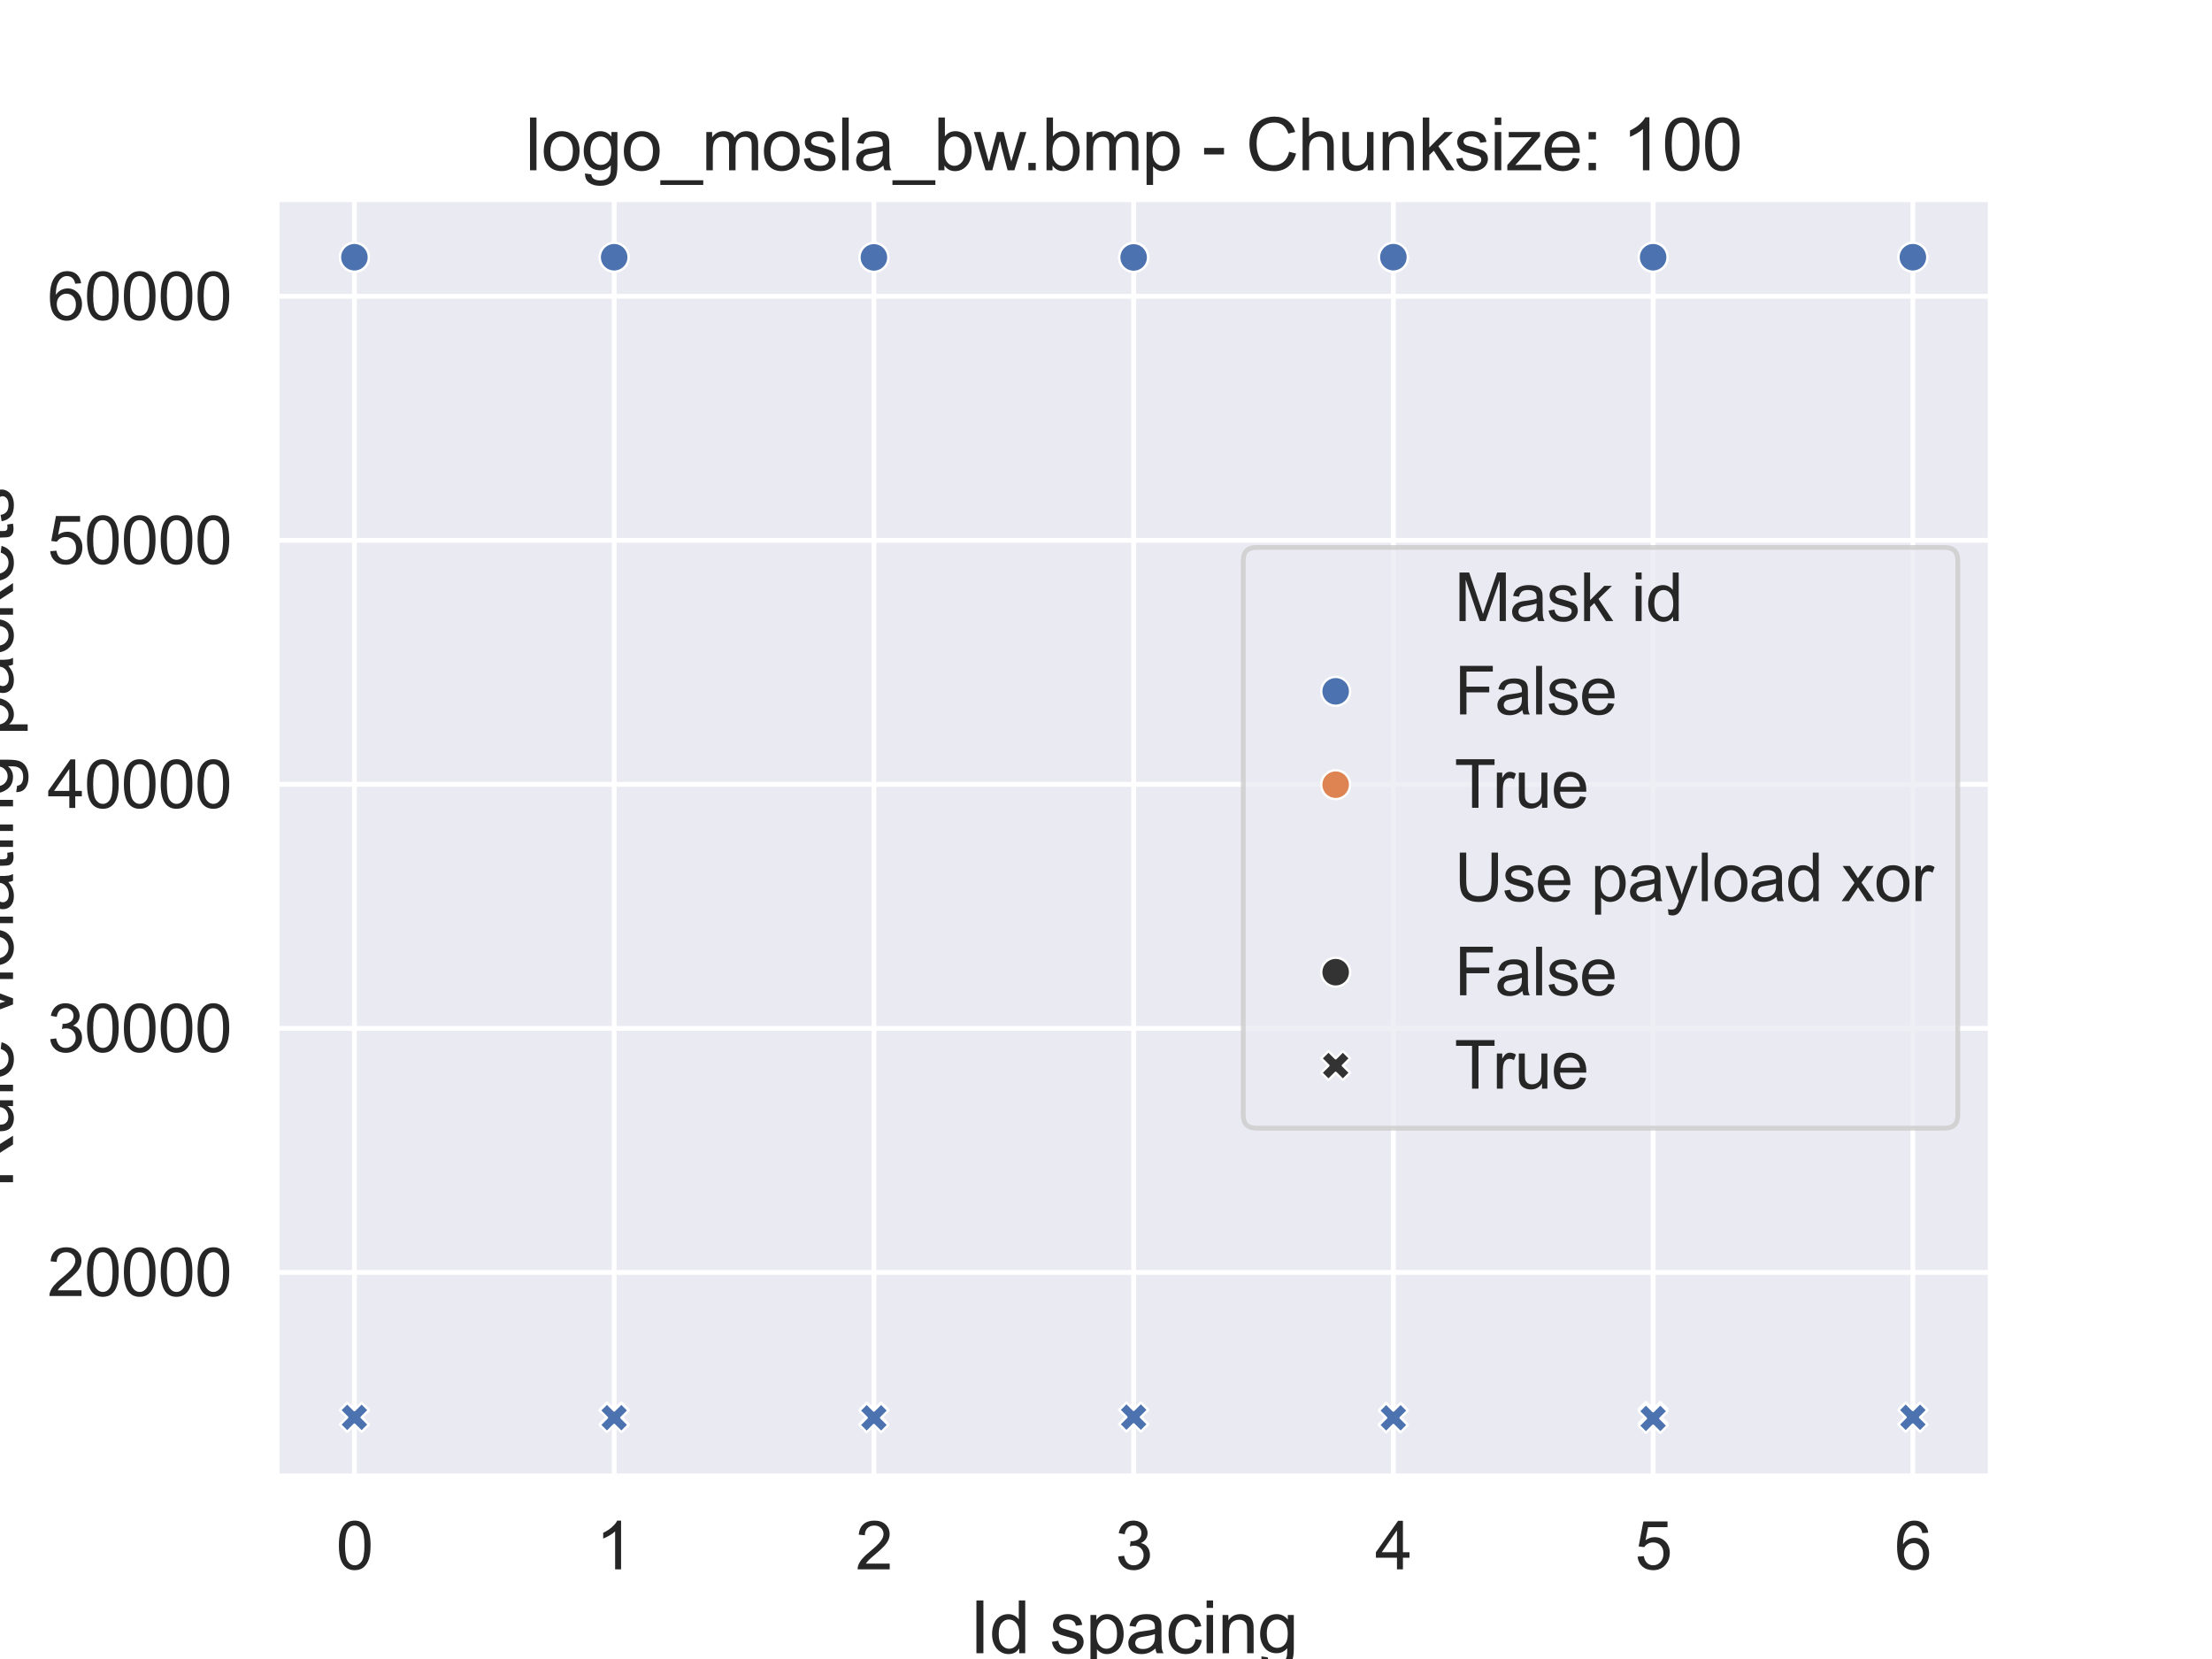 <?xml version="1.0" encoding="utf-8" standalone="no"?>
<!DOCTYPE svg PUBLIC "-//W3C//DTD SVG 1.1//EN"
  "http://www.w3.org/Graphics/SVG/1.1/DTD/svg11.dtd">
<svg xmlns:xlink="http://www.w3.org/1999/xlink" width="460.8pt" height="345.6pt" viewBox="0 0 460.8 345.6" xmlns="http://www.w3.org/2000/svg" version="1.1">
 <defs>
  <style type="text/css">*{stroke-linejoin: round; stroke-linecap: butt}</style>
 </defs>
 <g id="figure_1">
  <g id="patch_1">
   <path d="M 0 345.6 
L 460.8 345.6 
L 460.8 0 
L 0 0 
z
" style="fill: #ffffff"/>
  </g>
  <g id="axes_1">
   <g id="patch_2">
    <path d="M 57.6 307.584 
L 414.72 307.584 
L 414.72 41.472 
L 57.6 41.472 
z
" style="fill: #eaeaf2"/>
   </g>
   <g id="matplotlib.axis_1">
    <g id="xtick_1">
     <g id="line2d_1">
      <path d="M 73.833 307.584 
L 73.833 41.472 
" clip-path="url(#pb8d56066d0)" style="fill: none; stroke: #ffffff; stroke-linecap: round"/>
     </g>
     <g id="text_1">
      <!-- 0 -->
      <g style="fill: #262626" transform="translate(70.01 326.926) scale(0.138 -0.138)">
       <defs>
        <path id="ArialMT-30" d="M 266 2259 
Q 266 3072 433 3567 
Q 600 4063 929 4331 
Q 1259 4600 1759 4600 
Q 2128 4600 2406 4451 
Q 2684 4303 2865 4023 
Q 3047 3744 3150 3342 
Q 3253 2941 3253 2259 
Q 3253 1453 3087 958 
Q 2922 463 2592 192 
Q 2263 -78 1759 -78 
Q 1097 -78 719 397 
Q 266 969 266 2259 
z
M 844 2259 
Q 844 1131 1108 757 
Q 1372 384 1759 384 
Q 2147 384 2411 759 
Q 2675 1134 2675 2259 
Q 2675 3391 2411 3762 
Q 2147 4134 1753 4134 
Q 1366 4134 1134 3806 
Q 844 3388 844 2259 
z
" transform="scale(0.016)"/>
       </defs>
       <use xlink:href="#ArialMT-30"/>
      </g>
     </g>
    </g>
    <g id="xtick_2">
     <g id="line2d_2">
      <path d="M 127.942 307.584 
L 127.942 41.472 
" clip-path="url(#pb8d56066d0)" style="fill: none; stroke: #ffffff; stroke-linecap: round"/>
     </g>
     <g id="text_2">
      <!-- 1 -->
      <g style="fill: #262626" transform="translate(124.119 326.926) scale(0.138 -0.138)">
       <defs>
        <path id="ArialMT-31" d="M 2384 0 
L 1822 0 
L 1822 3584 
Q 1619 3391 1289 3197 
Q 959 3003 697 2906 
L 697 3450 
Q 1169 3672 1522 3987 
Q 1875 4303 2022 4600 
L 2384 4600 
L 2384 0 
z
" transform="scale(0.016)"/>
       </defs>
       <use xlink:href="#ArialMT-31"/>
      </g>
     </g>
    </g>
    <g id="xtick_3">
     <g id="line2d_3">
      <path d="M 182.051 307.584 
L 182.051 41.472 
" clip-path="url(#pb8d56066d0)" style="fill: none; stroke: #ffffff; stroke-linecap: round"/>
     </g>
     <g id="text_3">
      <!-- 2 -->
      <g style="fill: #262626" transform="translate(178.228 326.926) scale(0.138 -0.138)">
       <defs>
        <path id="ArialMT-32" d="M 3222 541 
L 3222 0 
L 194 0 
Q 188 203 259 391 
Q 375 700 629 1000 
Q 884 1300 1366 1694 
Q 2113 2306 2375 2664 
Q 2638 3022 2638 3341 
Q 2638 3675 2398 3904 
Q 2159 4134 1775 4134 
Q 1369 4134 1125 3890 
Q 881 3647 878 3216 
L 300 3275 
Q 359 3922 746 4261 
Q 1134 4600 1788 4600 
Q 2447 4600 2831 4234 
Q 3216 3869 3216 3328 
Q 3216 3053 3103 2787 
Q 2991 2522 2730 2228 
Q 2469 1934 1863 1422 
Q 1356 997 1212 845 
Q 1069 694 975 541 
L 3222 541 
z
" transform="scale(0.016)"/>
       </defs>
       <use xlink:href="#ArialMT-32"/>
      </g>
     </g>
    </g>
    <g id="xtick_4">
     <g id="line2d_4">
      <path d="M 236.16 307.584 
L 236.16 41.472 
" clip-path="url(#pb8d56066d0)" style="fill: none; stroke: #ffffff; stroke-linecap: round"/>
     </g>
     <g id="text_4">
      <!-- 3 -->
      <g style="fill: #262626" transform="translate(232.337 326.926) scale(0.138 -0.138)">
       <defs>
        <path id="ArialMT-33" d="M 269 1209 
L 831 1284 
Q 928 806 1161 595 
Q 1394 384 1728 384 
Q 2125 384 2398 659 
Q 2672 934 2672 1341 
Q 2672 1728 2419 1979 
Q 2166 2231 1775 2231 
Q 1616 2231 1378 2169 
L 1441 2663 
Q 1497 2656 1531 2656 
Q 1891 2656 2178 2843 
Q 2466 3031 2466 3422 
Q 2466 3731 2256 3934 
Q 2047 4138 1716 4138 
Q 1388 4138 1169 3931 
Q 950 3725 888 3313 
L 325 3413 
Q 428 3978 793 4289 
Q 1159 4600 1703 4600 
Q 2078 4600 2393 4439 
Q 2709 4278 2876 4000 
Q 3044 3722 3044 3409 
Q 3044 3113 2884 2869 
Q 2725 2625 2413 2481 
Q 2819 2388 3044 2092 
Q 3269 1797 3269 1353 
Q 3269 753 2831 336 
Q 2394 -81 1725 -81 
Q 1122 -81 723 278 
Q 325 638 269 1209 
z
" transform="scale(0.016)"/>
       </defs>
       <use xlink:href="#ArialMT-33"/>
      </g>
     </g>
    </g>
    <g id="xtick_5">
     <g id="line2d_5">
      <path d="M 290.269 307.584 
L 290.269 41.472 
" clip-path="url(#pb8d56066d0)" style="fill: none; stroke: #ffffff; stroke-linecap: round"/>
     </g>
     <g id="text_5">
      <!-- 4 -->
      <g style="fill: #262626" transform="translate(286.446 326.926) scale(0.138 -0.138)">
       <defs>
        <path id="ArialMT-34" d="M 2069 0 
L 2069 1097 
L 81 1097 
L 81 1613 
L 2172 4581 
L 2631 4581 
L 2631 1613 
L 3250 1613 
L 3250 1097 
L 2631 1097 
L 2631 0 
L 2069 0 
z
M 2069 1613 
L 2069 3678 
L 634 1613 
L 2069 1613 
z
" transform="scale(0.016)"/>
       </defs>
       <use xlink:href="#ArialMT-34"/>
      </g>
     </g>
    </g>
    <g id="xtick_6">
     <g id="line2d_6">
      <path d="M 344.378 307.584 
L 344.378 41.472 
" clip-path="url(#pb8d56066d0)" style="fill: none; stroke: #ffffff; stroke-linecap: round"/>
     </g>
     <g id="text_6">
      <!-- 5 -->
      <g style="fill: #262626" transform="translate(340.555 326.926) scale(0.138 -0.138)">
       <defs>
        <path id="ArialMT-35" d="M 266 1200 
L 856 1250 
Q 922 819 1161 601 
Q 1400 384 1738 384 
Q 2144 384 2425 690 
Q 2706 997 2706 1503 
Q 2706 1984 2436 2262 
Q 2166 2541 1728 2541 
Q 1456 2541 1237 2417 
Q 1019 2294 894 2097 
L 366 2166 
L 809 4519 
L 3088 4519 
L 3088 3981 
L 1259 3981 
L 1013 2750 
Q 1425 3038 1878 3038 
Q 2478 3038 2890 2622 
Q 3303 2206 3303 1553 
Q 3303 931 2941 478 
Q 2500 -78 1738 -78 
Q 1113 -78 717 272 
Q 322 622 266 1200 
z
" transform="scale(0.016)"/>
       </defs>
       <use xlink:href="#ArialMT-35"/>
      </g>
     </g>
    </g>
    <g id="xtick_7">
     <g id="line2d_7">
      <path d="M 398.487 307.584 
L 398.487 41.472 
" clip-path="url(#pb8d56066d0)" style="fill: none; stroke: #ffffff; stroke-linecap: round"/>
     </g>
     <g id="text_7">
      <!-- 6 -->
      <g style="fill: #262626" transform="translate(394.664 326.926) scale(0.138 -0.138)">
       <defs>
        <path id="ArialMT-36" d="M 3184 3459 
L 2625 3416 
Q 2550 3747 2413 3897 
Q 2184 4138 1850 4138 
Q 1581 4138 1378 3988 
Q 1113 3794 959 3422 
Q 806 3050 800 2363 
Q 1003 2672 1297 2822 
Q 1591 2972 1913 2972 
Q 2475 2972 2870 2558 
Q 3266 2144 3266 1488 
Q 3266 1056 3080 686 
Q 2894 316 2569 119 
Q 2244 -78 1831 -78 
Q 1128 -78 684 439 
Q 241 956 241 2144 
Q 241 3472 731 4075 
Q 1159 4600 1884 4600 
Q 2425 4600 2770 4297 
Q 3116 3994 3184 3459 
z
M 888 1484 
Q 888 1194 1011 928 
Q 1134 663 1356 523 
Q 1578 384 1822 384 
Q 2178 384 2434 671 
Q 2691 959 2691 1453 
Q 2691 1928 2437 2201 
Q 2184 2475 1800 2475 
Q 1419 2475 1153 2201 
Q 888 1928 888 1484 
z
" transform="scale(0.016)"/>
       </defs>
       <use xlink:href="#ArialMT-36"/>
      </g>
     </g>
    </g>
    <g id="text_8">
     <!-- Id spacing -->
     <g style="fill: #262626" transform="translate(201.973 344.396) scale(0.15 -0.15)">
      <defs>
       <path id="ArialMT-49" d="M 597 0 
L 597 4581 
L 1203 4581 
L 1203 0 
L 597 0 
z
" transform="scale(0.016)"/>
       <path id="ArialMT-64" d="M 2575 0 
L 2575 419 
Q 2259 -75 1647 -75 
Q 1250 -75 917 144 
Q 584 363 401 755 
Q 219 1147 219 1656 
Q 219 2153 384 2558 
Q 550 2963 881 3178 
Q 1213 3394 1622 3394 
Q 1922 3394 2156 3267 
Q 2391 3141 2538 2938 
L 2538 4581 
L 3097 4581 
L 3097 0 
L 2575 0 
z
M 797 1656 
Q 797 1019 1065 703 
Q 1334 388 1700 388 
Q 2069 388 2326 689 
Q 2584 991 2584 1609 
Q 2584 2291 2321 2609 
Q 2059 2928 1675 2928 
Q 1300 2928 1048 2622 
Q 797 2316 797 1656 
z
" transform="scale(0.016)"/>
       <path id="ArialMT-20" transform="scale(0.016)"/>
       <path id="ArialMT-73" d="M 197 991 
L 753 1078 
Q 800 744 1014 566 
Q 1228 388 1613 388 
Q 2000 388 2187 545 
Q 2375 703 2375 916 
Q 2375 1106 2209 1216 
Q 2094 1291 1634 1406 
Q 1016 1563 777 1677 
Q 538 1791 414 1992 
Q 291 2194 291 2438 
Q 291 2659 392 2848 
Q 494 3038 669 3163 
Q 800 3259 1026 3326 
Q 1253 3394 1513 3394 
Q 1903 3394 2198 3281 
Q 2494 3169 2634 2976 
Q 2775 2784 2828 2463 
L 2278 2388 
Q 2241 2644 2061 2787 
Q 1881 2931 1553 2931 
Q 1166 2931 1000 2803 
Q 834 2675 834 2503 
Q 834 2394 903 2306 
Q 972 2216 1119 2156 
Q 1203 2125 1616 2013 
Q 2213 1853 2448 1751 
Q 2684 1650 2818 1456 
Q 2953 1263 2953 975 
Q 2953 694 2789 445 
Q 2625 197 2315 61 
Q 2006 -75 1616 -75 
Q 969 -75 630 194 
Q 291 463 197 991 
z
" transform="scale(0.016)"/>
       <path id="ArialMT-70" d="M 422 -1272 
L 422 3319 
L 934 3319 
L 934 2888 
Q 1116 3141 1344 3267 
Q 1572 3394 1897 3394 
Q 2322 3394 2647 3175 
Q 2972 2956 3137 2557 
Q 3303 2159 3303 1684 
Q 3303 1175 3120 767 
Q 2938 359 2589 142 
Q 2241 -75 1856 -75 
Q 1575 -75 1351 44 
Q 1128 163 984 344 
L 984 -1272 
L 422 -1272 
z
M 931 1641 
Q 931 1000 1190 694 
Q 1450 388 1819 388 
Q 2194 388 2461 705 
Q 2728 1022 2728 1688 
Q 2728 2322 2467 2637 
Q 2206 2953 1844 2953 
Q 1484 2953 1207 2617 
Q 931 2281 931 1641 
z
" transform="scale(0.016)"/>
       <path id="ArialMT-61" d="M 2588 409 
Q 2275 144 1986 34 
Q 1697 -75 1366 -75 
Q 819 -75 525 192 
Q 231 459 231 875 
Q 231 1119 342 1320 
Q 453 1522 633 1644 
Q 813 1766 1038 1828 
Q 1203 1872 1538 1913 
Q 2219 1994 2541 2106 
Q 2544 2222 2544 2253 
Q 2544 2597 2384 2738 
Q 2169 2928 1744 2928 
Q 1347 2928 1158 2789 
Q 969 2650 878 2297 
L 328 2372 
Q 403 2725 575 2942 
Q 747 3159 1072 3276 
Q 1397 3394 1825 3394 
Q 2250 3394 2515 3294 
Q 2781 3194 2906 3042 
Q 3031 2891 3081 2659 
Q 3109 2516 3109 2141 
L 3109 1391 
Q 3109 606 3145 398 
Q 3181 191 3288 0 
L 2700 0 
Q 2613 175 2588 409 
z
M 2541 1666 
Q 2234 1541 1622 1453 
Q 1275 1403 1131 1340 
Q 988 1278 909 1158 
Q 831 1038 831 891 
Q 831 666 1001 516 
Q 1172 366 1500 366 
Q 1825 366 2078 508 
Q 2331 650 2450 897 
Q 2541 1088 2541 1459 
L 2541 1666 
z
" transform="scale(0.016)"/>
       <path id="ArialMT-63" d="M 2588 1216 
L 3141 1144 
Q 3050 572 2676 248 
Q 2303 -75 1759 -75 
Q 1078 -75 664 370 
Q 250 816 250 1647 
Q 250 2184 428 2587 
Q 606 2991 970 3192 
Q 1334 3394 1763 3394 
Q 2303 3394 2647 3120 
Q 2991 2847 3088 2344 
L 2541 2259 
Q 2463 2594 2264 2762 
Q 2066 2931 1784 2931 
Q 1359 2931 1093 2626 
Q 828 2322 828 1663 
Q 828 994 1084 691 
Q 1341 388 1753 388 
Q 2084 388 2306 591 
Q 2528 794 2588 1216 
z
" transform="scale(0.016)"/>
       <path id="ArialMT-69" d="M 425 3934 
L 425 4581 
L 988 4581 
L 988 3934 
L 425 3934 
z
M 425 0 
L 425 3319 
L 988 3319 
L 988 0 
L 425 0 
z
" transform="scale(0.016)"/>
       <path id="ArialMT-6e" d="M 422 0 
L 422 3319 
L 928 3319 
L 928 2847 
Q 1294 3394 1984 3394 
Q 2284 3394 2536 3286 
Q 2788 3178 2913 3003 
Q 3038 2828 3088 2588 
Q 3119 2431 3119 2041 
L 3119 0 
L 2556 0 
L 2556 2019 
Q 2556 2363 2490 2533 
Q 2425 2703 2258 2804 
Q 2091 2906 1866 2906 
Q 1506 2906 1245 2678 
Q 984 2450 984 1813 
L 984 0 
L 422 0 
z
" transform="scale(0.016)"/>
       <path id="ArialMT-67" d="M 319 -275 
L 866 -356 
Q 900 -609 1056 -725 
Q 1266 -881 1628 -881 
Q 2019 -881 2231 -725 
Q 2444 -569 2519 -288 
Q 2563 -116 2559 434 
Q 2191 0 1641 0 
Q 956 0 581 494 
Q 206 988 206 1678 
Q 206 2153 378 2554 
Q 550 2956 876 3175 
Q 1203 3394 1644 3394 
Q 2231 3394 2613 2919 
L 2613 3319 
L 3131 3319 
L 3131 450 
Q 3131 -325 2973 -648 
Q 2816 -972 2473 -1159 
Q 2131 -1347 1631 -1347 
Q 1038 -1347 672 -1080 
Q 306 -813 319 -275 
z
M 784 1719 
Q 784 1066 1043 766 
Q 1303 466 1694 466 
Q 2081 466 2343 764 
Q 2606 1063 2606 1700 
Q 2606 2309 2336 2618 
Q 2066 2928 1684 2928 
Q 1309 2928 1046 2623 
Q 784 2319 784 1719 
z
" transform="scale(0.016)"/>
      </defs>
      <use xlink:href="#ArialMT-49"/>
      <use xlink:href="#ArialMT-64" x="27.783"/>
      <use xlink:href="#ArialMT-20" x="83.398"/>
      <use xlink:href="#ArialMT-73" x="111.182"/>
      <use xlink:href="#ArialMT-70" x="161.182"/>
      <use xlink:href="#ArialMT-61" x="216.797"/>
      <use xlink:href="#ArialMT-63" x="272.412"/>
      <use xlink:href="#ArialMT-69" x="322.412"/>
      <use xlink:href="#ArialMT-6e" x="344.629"/>
      <use xlink:href="#ArialMT-67" x="400.244"/>
     </g>
    </g>
   </g>
   <g id="matplotlib.axis_2">
    <g id="ytick_1">
     <g id="line2d_8">
      <path d="M 57.6 265.063 
L 414.72 265.063 
" clip-path="url(#pb8d56066d0)" style="fill: none; stroke: #ffffff; stroke-linecap: round"/>
     </g>
     <g id="text_9">
      <!-- 20000 -->
      <g style="fill: #262626" transform="translate(9.869 269.984) scale(0.138 -0.138)">
       <use xlink:href="#ArialMT-32"/>
       <use xlink:href="#ArialMT-30" x="55.615"/>
       <use xlink:href="#ArialMT-30" x="111.23"/>
       <use xlink:href="#ArialMT-30" x="166.846"/>
       <use xlink:href="#ArialMT-30" x="222.461"/>
      </g>
     </g>
    </g>
    <g id="ytick_2">
     <g id="line2d_9">
      <path d="M 57.6 214.228 
L 414.72 214.228 
" clip-path="url(#pb8d56066d0)" style="fill: none; stroke: #ffffff; stroke-linecap: round"/>
     </g>
     <g id="text_10">
      <!-- 30000 -->
      <g style="fill: #262626" transform="translate(9.869 219.149) scale(0.138 -0.138)">
       <use xlink:href="#ArialMT-33"/>
       <use xlink:href="#ArialMT-30" x="55.615"/>
       <use xlink:href="#ArialMT-30" x="111.23"/>
       <use xlink:href="#ArialMT-30" x="166.846"/>
       <use xlink:href="#ArialMT-30" x="222.461"/>
      </g>
     </g>
    </g>
    <g id="ytick_3">
     <g id="line2d_10">
      <path d="M 57.6 163.393 
L 414.72 163.393 
" clip-path="url(#pb8d56066d0)" style="fill: none; stroke: #ffffff; stroke-linecap: round"/>
     </g>
     <g id="text_11">
      <!-- 40000 -->
      <g style="fill: #262626" transform="translate(9.869 168.314) scale(0.138 -0.138)">
       <use xlink:href="#ArialMT-34"/>
       <use xlink:href="#ArialMT-30" x="55.615"/>
       <use xlink:href="#ArialMT-30" x="111.23"/>
       <use xlink:href="#ArialMT-30" x="166.846"/>
       <use xlink:href="#ArialMT-30" x="222.461"/>
      </g>
     </g>
    </g>
    <g id="ytick_4">
     <g id="line2d_11">
      <path d="M 57.6 112.557 
L 414.72 112.557 
" clip-path="url(#pb8d56066d0)" style="fill: none; stroke: #ffffff; stroke-linecap: round"/>
     </g>
     <g id="text_12">
      <!-- 50000 -->
      <g style="fill: #262626" transform="translate(9.869 117.478) scale(0.138 -0.138)">
       <use xlink:href="#ArialMT-35"/>
       <use xlink:href="#ArialMT-30" x="55.615"/>
       <use xlink:href="#ArialMT-30" x="111.23"/>
       <use xlink:href="#ArialMT-30" x="166.846"/>
       <use xlink:href="#ArialMT-30" x="222.461"/>
      </g>
     </g>
    </g>
    <g id="ytick_5">
     <g id="line2d_12">
      <path d="M 57.6 61.722 
L 414.72 61.722 
" clip-path="url(#pb8d56066d0)" style="fill: none; stroke: #ffffff; stroke-linecap: round"/>
     </g>
     <g id="text_13">
      <!-- 60000 -->
      <g style="fill: #262626" transform="translate(9.869 66.643) scale(0.138 -0.138)">
       <use xlink:href="#ArialMT-36"/>
       <use xlink:href="#ArialMT-30" x="55.615"/>
       <use xlink:href="#ArialMT-30" x="111.23"/>
       <use xlink:href="#ArialMT-30" x="166.846"/>
       <use xlink:href="#ArialMT-30" x="222.461"/>
      </g>
     </g>
    </g>
    <g id="text_14">
     <!-- Rule violating packets -->
     <g style="fill: #262626" transform="translate(2.712 247.481) rotate(-90) scale(0.15 -0.15)">
      <defs>
       <path id="ArialMT-52" d="M 503 0 
L 503 4581 
L 2534 4581 
Q 3147 4581 3465 4457 
Q 3784 4334 3975 4021 
Q 4166 3709 4166 3331 
Q 4166 2844 3850 2509 
Q 3534 2175 2875 2084 
Q 3116 1969 3241 1856 
Q 3506 1613 3744 1247 
L 4541 0 
L 3778 0 
L 3172 953 
Q 2906 1366 2734 1584 
Q 2563 1803 2427 1890 
Q 2291 1978 2150 2013 
Q 2047 2034 1813 2034 
L 1109 2034 
L 1109 0 
L 503 0 
z
M 1109 2559 
L 2413 2559 
Q 2828 2559 3062 2645 
Q 3297 2731 3419 2920 
Q 3541 3109 3541 3331 
Q 3541 3656 3305 3865 
Q 3069 4075 2559 4075 
L 1109 4075 
L 1109 2559 
z
" transform="scale(0.016)"/>
       <path id="ArialMT-75" d="M 2597 0 
L 2597 488 
Q 2209 -75 1544 -75 
Q 1250 -75 995 37 
Q 741 150 617 320 
Q 494 491 444 738 
Q 409 903 409 1263 
L 409 3319 
L 972 3319 
L 972 1478 
Q 972 1038 1006 884 
Q 1059 663 1231 536 
Q 1403 409 1656 409 
Q 1909 409 2131 539 
Q 2353 669 2445 892 
Q 2538 1116 2538 1541 
L 2538 3319 
L 3100 3319 
L 3100 0 
L 2597 0 
z
" transform="scale(0.016)"/>
       <path id="ArialMT-6c" d="M 409 0 
L 409 4581 
L 972 4581 
L 972 0 
L 409 0 
z
" transform="scale(0.016)"/>
       <path id="ArialMT-65" d="M 2694 1069 
L 3275 997 
Q 3138 488 2766 206 
Q 2394 -75 1816 -75 
Q 1088 -75 661 373 
Q 234 822 234 1631 
Q 234 2469 665 2931 
Q 1097 3394 1784 3394 
Q 2450 3394 2872 2941 
Q 3294 2488 3294 1666 
Q 3294 1616 3291 1516 
L 816 1516 
Q 847 969 1125 678 
Q 1403 388 1819 388 
Q 2128 388 2347 550 
Q 2566 713 2694 1069 
z
M 847 1978 
L 2700 1978 
Q 2663 2397 2488 2606 
Q 2219 2931 1791 2931 
Q 1403 2931 1139 2672 
Q 875 2413 847 1978 
z
" transform="scale(0.016)"/>
       <path id="ArialMT-76" d="M 1344 0 
L 81 3319 
L 675 3319 
L 1388 1331 
Q 1503 1009 1600 663 
Q 1675 925 1809 1294 
L 2547 3319 
L 3125 3319 
L 1869 0 
L 1344 0 
z
" transform="scale(0.016)"/>
       <path id="ArialMT-6f" d="M 213 1659 
Q 213 2581 725 3025 
Q 1153 3394 1769 3394 
Q 2453 3394 2887 2945 
Q 3322 2497 3322 1706 
Q 3322 1066 3130 698 
Q 2938 331 2570 128 
Q 2203 -75 1769 -75 
Q 1072 -75 642 372 
Q 213 819 213 1659 
z
M 791 1659 
Q 791 1022 1069 705 
Q 1347 388 1769 388 
Q 2188 388 2466 706 
Q 2744 1025 2744 1678 
Q 2744 2294 2464 2611 
Q 2184 2928 1769 2928 
Q 1347 2928 1069 2612 
Q 791 2297 791 1659 
z
" transform="scale(0.016)"/>
       <path id="ArialMT-74" d="M 1650 503 
L 1731 6 
Q 1494 -44 1306 -44 
Q 1000 -44 831 53 
Q 663 150 594 308 
Q 525 466 525 972 
L 525 2881 
L 113 2881 
L 113 3319 
L 525 3319 
L 525 4141 
L 1084 4478 
L 1084 3319 
L 1650 3319 
L 1650 2881 
L 1084 2881 
L 1084 941 
Q 1084 700 1114 631 
Q 1144 563 1211 522 
Q 1278 481 1403 481 
Q 1497 481 1650 503 
z
" transform="scale(0.016)"/>
       <path id="ArialMT-6b" d="M 425 0 
L 425 4581 
L 988 4581 
L 988 1969 
L 2319 3319 
L 3047 3319 
L 1778 2088 
L 3175 0 
L 2481 0 
L 1384 1697 
L 988 1316 
L 988 0 
L 425 0 
z
" transform="scale(0.016)"/>
      </defs>
      <use xlink:href="#ArialMT-52"/>
      <use xlink:href="#ArialMT-75" x="72.217"/>
      <use xlink:href="#ArialMT-6c" x="127.832"/>
      <use xlink:href="#ArialMT-65" x="150.049"/>
      <use xlink:href="#ArialMT-20" x="205.664"/>
      <use xlink:href="#ArialMT-76" x="233.447"/>
      <use xlink:href="#ArialMT-69" x="283.447"/>
      <use xlink:href="#ArialMT-6f" x="305.664"/>
      <use xlink:href="#ArialMT-6c" x="361.279"/>
      <use xlink:href="#ArialMT-61" x="383.496"/>
      <use xlink:href="#ArialMT-74" x="439.111"/>
      <use xlink:href="#ArialMT-69" x="466.895"/>
      <use xlink:href="#ArialMT-6e" x="489.111"/>
      <use xlink:href="#ArialMT-67" x="544.727"/>
      <use xlink:href="#ArialMT-20" x="600.342"/>
      <use xlink:href="#ArialMT-70" x="628.125"/>
      <use xlink:href="#ArialMT-61" x="683.74"/>
      <use xlink:href="#ArialMT-63" x="739.355"/>
      <use xlink:href="#ArialMT-6b" x="789.355"/>
      <use xlink:href="#ArialMT-65" x="839.355"/>
      <use xlink:href="#ArialMT-74" x="894.971"/>
      <use xlink:href="#ArialMT-73" x="922.754"/>
     </g>
    </g>
   </g>
   <g id="PathCollection_1">
    <path d="M 72.333 298.239 
L 73.833 296.739 
L 75.333 298.239 
L 76.833 296.739 
L 75.333 295.239 
L 76.833 293.739 
L 75.333 292.239 
L 73.833 293.739 
L 72.333 292.239 
L 70.833 293.739 
L 72.333 295.239 
L 70.833 296.739 
z
" clip-path="url(#pb8d56066d0)" style="fill: #dd8452; stroke: #ffffff; stroke-width: 0.48"/>
    <path d="M 72.333 298.264 
L 73.833 296.764 
L 75.333 298.264 
L 76.833 296.764 
L 75.333 295.264 
L 76.833 293.764 
L 75.333 292.264 
L 73.833 293.764 
L 72.333 292.264 
L 70.833 293.764 
L 72.333 295.264 
L 70.833 296.764 
z
" clip-path="url(#pb8d56066d0)" style="fill: #4c72b0; stroke: #ffffff; stroke-width: 0.48"/>
    <path d="M 73.833 56.614 
C 74.628 56.614 75.391 56.298 75.954 55.735 
C 76.517 55.172 76.833 54.409 76.833 53.614 
C 76.833 52.818 76.517 52.055 75.954 51.492 
C 75.391 50.93 74.628 50.614 73.833 50.614 
C 73.037 50.614 72.274 50.93 71.711 51.492 
C 71.149 52.055 70.833 52.818 70.833 53.614 
C 70.833 54.409 71.149 55.172 71.711 55.735 
C 72.274 56.298 73.037 56.614 73.833 56.614 
z
" clip-path="url(#pb8d56066d0)" style="fill: #dd8452; stroke: #ffffff; stroke-width: 0.48"/>
    <path d="M 73.833 56.588 
C 74.628 56.588 75.391 56.272 75.954 55.71 
C 76.517 55.147 76.833 54.384 76.833 53.588 
C 76.833 52.793 76.517 52.03 75.954 51.467 
C 75.391 50.904 74.628 50.588 73.833 50.588 
C 73.037 50.588 72.274 50.904 71.711 51.467 
C 71.149 52.03 70.833 52.793 70.833 53.588 
C 70.833 54.384 71.149 55.147 71.711 55.71 
C 72.274 56.272 73.037 56.588 73.833 56.588 
z
" clip-path="url(#pb8d56066d0)" style="fill: #4c72b0; stroke: #ffffff; stroke-width: 0.48"/>
    <path d="M 126.442 298.163 
L 127.942 296.663 
L 129.442 298.163 
L 130.942 296.663 
L 129.442 295.163 
L 130.942 293.663 
L 129.442 292.163 
L 127.942 293.663 
L 126.442 292.163 
L 124.942 293.663 
L 126.442 295.163 
L 124.942 296.663 
z
" clip-path="url(#pb8d56066d0)" style="fill: #dd8452; stroke: #ffffff; stroke-width: 0.48"/>
    <path d="M 126.442 298.33 
L 127.942 296.83 
L 129.442 298.33 
L 130.942 296.83 
L 129.442 295.33 
L 130.942 293.83 
L 129.442 292.33 
L 127.942 293.83 
L 126.442 292.33 
L 124.942 293.83 
L 126.442 295.33 
L 124.942 296.83 
z
" clip-path="url(#pb8d56066d0)" style="fill: #4c72b0; stroke: #ffffff; stroke-width: 0.48"/>
    <path d="M 127.942 56.599 
C 128.737 56.599 129.501 56.282 130.063 55.72 
C 130.626 55.157 130.942 54.394 130.942 53.599 
C 130.942 52.803 130.626 52.04 130.063 51.477 
C 129.501 50.915 128.737 50.599 127.942 50.599 
C 127.146 50.599 126.383 50.915 125.82 51.477 
C 125.258 52.04 124.942 52.803 124.942 53.599 
C 124.942 54.394 125.258 55.157 125.82 55.72 
C 126.383 56.282 127.146 56.599 127.942 56.599 
z
" clip-path="url(#pb8d56066d0)" style="fill: #dd8452; stroke: #ffffff; stroke-width: 0.48"/>
    <path d="M 127.942 56.588 
C 128.737 56.588 129.501 56.272 130.063 55.71 
C 130.626 55.147 130.942 54.384 130.942 53.588 
C 130.942 52.793 130.626 52.03 130.063 51.467 
C 129.501 50.904 128.737 50.588 127.942 50.588 
C 127.146 50.588 126.383 50.904 125.82 51.467 
C 125.258 52.03 124.942 52.793 124.942 53.588 
C 124.942 54.384 125.258 55.147 125.82 55.71 
C 126.383 56.272 127.146 56.588 127.942 56.588 
z
" clip-path="url(#pb8d56066d0)" style="fill: #4c72b0; stroke: #ffffff; stroke-width: 0.48"/>
    <path d="M 180.551 298.163 
L 182.051 296.663 
L 183.551 298.163 
L 185.051 296.663 
L 183.551 295.163 
L 185.051 293.663 
L 183.551 292.163 
L 182.051 293.663 
L 180.551 292.163 
L 179.051 293.663 
L 180.551 295.163 
L 179.051 296.663 
z
" clip-path="url(#pb8d56066d0)" style="fill: #dd8452; stroke: #ffffff; stroke-width: 0.48"/>
    <path d="M 180.551 298.351 
L 182.051 296.851 
L 183.551 298.351 
L 185.051 296.851 
L 183.551 295.351 
L 185.051 293.851 
L 183.551 292.351 
L 182.051 293.851 
L 180.551 292.351 
L 179.051 293.851 
L 180.551 295.351 
L 179.051 296.851 
z
" clip-path="url(#pb8d56066d0)" style="fill: #4c72b0; stroke: #ffffff; stroke-width: 0.48"/>
    <path d="M 182.051 56.619 
C 182.847 56.619 183.61 56.303 184.172 55.74 
C 184.735 55.178 185.051 54.414 185.051 53.619 
C 185.051 52.823 184.735 52.06 184.172 51.498 
C 183.61 50.935 182.847 50.619 182.051 50.619 
C 181.255 50.619 180.492 50.935 179.93 51.498 
C 179.367 52.06 179.051 52.823 179.051 53.619 
C 179.051 54.414 179.367 55.178 179.93 55.74 
C 180.492 56.303 181.255 56.619 182.051 56.619 
z
" clip-path="url(#pb8d56066d0)" style="fill: #dd8452; stroke: #ffffff; stroke-width: 0.48"/>
    <path d="M 182.051 56.624 
C 182.847 56.624 183.61 56.308 184.172 55.745 
C 184.735 55.183 185.051 54.42 185.051 53.624 
C 185.051 52.828 184.735 52.065 184.172 51.503 
C 183.61 50.94 182.847 50.624 182.051 50.624 
C 181.255 50.624 180.492 50.94 179.93 51.503 
C 179.367 52.065 179.051 52.828 179.051 53.624 
C 179.051 54.42 179.367 55.183 179.93 55.745 
C 180.492 56.308 181.255 56.624 182.051 56.624 
z
" clip-path="url(#pb8d56066d0)" style="fill: #4c72b0; stroke: #ffffff; stroke-width: 0.48"/>
    <path d="M 234.66 298.173 
L 236.16 296.673 
L 237.66 298.173 
L 239.16 296.673 
L 237.66 295.173 
L 239.16 293.673 
L 237.66 292.173 
L 236.16 293.673 
L 234.66 292.173 
L 233.16 293.673 
L 234.66 295.173 
L 233.16 296.673 
z
" clip-path="url(#pb8d56066d0)" style="fill: #dd8452; stroke: #ffffff; stroke-width: 0.48"/>
    <path d="M 234.66 298.208 
L 236.16 296.708 
L 237.66 298.208 
L 239.16 296.708 
L 237.66 295.208 
L 239.16 293.708 
L 237.66 292.208 
L 236.16 293.708 
L 234.66 292.208 
L 233.16 293.708 
L 234.66 295.208 
L 233.16 296.708 
z
" clip-path="url(#pb8d56066d0)" style="fill: #4c72b0; stroke: #ffffff; stroke-width: 0.48"/>
    <path d="M 236.16 56.599 
C 236.956 56.599 237.719 56.282 238.281 55.72 
C 238.844 55.157 239.16 54.394 239.16 53.599 
C 239.16 52.803 238.844 52.04 238.281 51.477 
C 237.719 50.915 236.956 50.599 236.16 50.599 
C 235.364 50.599 234.601 50.915 234.039 51.477 
C 233.476 52.04 233.16 52.803 233.16 53.599 
C 233.16 54.394 233.476 55.157 234.039 55.72 
C 234.601 56.282 235.364 56.599 236.16 56.599 
z
" clip-path="url(#pb8d56066d0)" style="fill: #dd8452; stroke: #ffffff; stroke-width: 0.48"/>
    <path d="M 236.16 56.629 
C 236.956 56.629 237.719 56.313 238.281 55.75 
C 238.844 55.188 239.16 54.425 239.16 53.629 
C 239.16 52.833 238.844 52.07 238.281 51.508 
C 237.719 50.945 236.956 50.629 236.16 50.629 
C 235.364 50.629 234.601 50.945 234.039 51.508 
C 233.476 52.07 233.16 52.833 233.16 53.629 
C 233.16 54.425 233.476 55.188 234.039 55.75 
C 234.601 56.313 235.364 56.629 236.16 56.629 
z
" clip-path="url(#pb8d56066d0)" style="fill: #4c72b0; stroke: #ffffff; stroke-width: 0.48"/>
    <path d="M 288.769 298.244 
L 290.269 296.744 
L 291.769 298.244 
L 293.269 296.744 
L 291.769 295.244 
L 293.269 293.744 
L 291.769 292.244 
L 290.269 293.744 
L 288.769 292.244 
L 287.269 293.744 
L 288.769 295.244 
L 287.269 296.744 
z
" clip-path="url(#pb8d56066d0)" style="fill: #dd8452; stroke: #ffffff; stroke-width: 0.48"/>
    <path d="M 288.769 298.356 
L 290.269 296.856 
L 291.769 298.356 
L 293.269 296.856 
L 291.769 295.356 
L 293.269 293.856 
L 291.769 292.356 
L 290.269 293.856 
L 288.769 292.356 
L 287.269 293.856 
L 288.769 295.356 
L 287.269 296.856 
z
" clip-path="url(#pb8d56066d0)" style="fill: #4c72b0; stroke: #ffffff; stroke-width: 0.48"/>
    <path d="M 290.269 56.629 
C 291.065 56.629 291.828 56.313 292.39 55.75 
C 292.953 55.188 293.269 54.425 293.269 53.629 
C 293.269 52.833 292.953 52.07 292.39 51.508 
C 291.828 50.945 291.065 50.629 290.269 50.629 
C 289.473 50.629 288.71 50.945 288.148 51.508 
C 287.585 52.07 287.269 52.833 287.269 53.629 
C 287.269 54.425 287.585 55.188 288.148 55.75 
C 288.71 56.313 289.473 56.629 290.269 56.629 
z
" clip-path="url(#pb8d56066d0)" style="fill: #dd8452; stroke: #ffffff; stroke-width: 0.48"/>
    <path d="M 290.269 56.573 
C 291.065 56.573 291.828 56.257 292.39 55.694 
C 292.953 55.132 293.269 54.369 293.269 53.573 
C 293.269 52.777 292.953 52.014 292.39 51.452 
C 291.828 50.889 291.065 50.573 290.269 50.573 
C 289.473 50.573 288.71 50.889 288.148 51.452 
C 287.585 52.014 287.269 52.777 287.269 53.573 
C 287.269 54.369 287.585 55.132 288.148 55.694 
C 288.71 56.257 289.473 56.573 290.269 56.573 
z
" clip-path="url(#pb8d56066d0)" style="fill: #4c72b0; stroke: #ffffff; stroke-width: 0.48"/>
    <path d="M 342.878 298.03 
L 344.378 296.53 
L 345.878 298.03 
L 347.378 296.53 
L 345.878 295.03 
L 347.378 293.53 
L 345.878 292.03 
L 344.378 293.53 
L 342.878 292.03 
L 341.378 293.53 
L 342.878 295.03 
L 341.378 296.53 
z
" clip-path="url(#pb8d56066d0)" style="fill: #dd8452; stroke: #ffffff; stroke-width: 0.48"/>
    <path d="M 342.878 298.488 
L 344.378 296.988 
L 345.878 298.488 
L 347.378 296.988 
L 345.878 295.488 
L 347.378 293.988 
L 345.878 292.488 
L 344.378 293.988 
L 342.878 292.488 
L 341.378 293.988 
L 342.878 295.488 
L 341.378 296.988 
z
" clip-path="url(#pb8d56066d0)" style="fill: #4c72b0; stroke: #ffffff; stroke-width: 0.48"/>
    <path d="M 344.378 56.588 
C 345.174 56.588 345.937 56.272 346.5 55.71 
C 347.062 55.147 347.378 54.384 347.378 53.588 
C 347.378 52.793 347.062 52.03 346.5 51.467 
C 345.937 50.904 345.174 50.588 344.378 50.588 
C 343.583 50.588 342.819 50.904 342.257 51.467 
C 341.694 52.03 341.378 52.793 341.378 53.588 
C 341.378 54.384 341.694 55.147 342.257 55.71 
C 342.819 56.272 343.583 56.588 344.378 56.588 
z
" clip-path="url(#pb8d56066d0)" style="fill: #dd8452; stroke: #ffffff; stroke-width: 0.48"/>
    <path d="M 344.378 56.588 
C 345.174 56.588 345.937 56.272 346.5 55.71 
C 347.062 55.147 347.378 54.384 347.378 53.588 
C 347.378 52.793 347.062 52.03 346.5 51.467 
C 345.937 50.904 345.174 50.588 344.378 50.588 
C 343.583 50.588 342.819 50.904 342.257 51.467 
C 341.694 52.03 341.378 52.793 341.378 53.588 
C 341.378 54.384 341.694 55.147 342.257 55.71 
C 342.819 56.272 343.583 56.588 344.378 56.588 
z
" clip-path="url(#pb8d56066d0)" style="fill: #4c72b0; stroke: #ffffff; stroke-width: 0.48"/>
    <path d="M 396.987 298.203 
L 398.487 296.703 
L 399.987 298.203 
L 401.487 296.703 
L 399.987 295.203 
L 401.487 293.703 
L 399.987 292.203 
L 398.487 293.703 
L 396.987 292.203 
L 395.487 293.703 
L 396.987 295.203 
L 395.487 296.703 
z
" clip-path="url(#pb8d56066d0)" style="fill: #dd8452; stroke: #ffffff; stroke-width: 0.48"/>
    <path d="M 396.987 298.244 
L 398.487 296.744 
L 399.987 298.244 
L 401.487 296.744 
L 399.987 295.244 
L 401.487 293.744 
L 399.987 292.244 
L 398.487 293.744 
L 396.987 292.244 
L 395.487 293.744 
L 396.987 295.244 
L 395.487 296.744 
z
" clip-path="url(#pb8d56066d0)" style="fill: #4c72b0; stroke: #ffffff; stroke-width: 0.48"/>
    <path d="M 398.487 56.568 
C 399.283 56.568 400.046 56.252 400.609 55.689 
C 401.171 55.127 401.487 54.364 401.487 53.568 
C 401.487 52.772 401.171 52.009 400.609 51.447 
C 400.046 50.884 399.283 50.568 398.487 50.568 
C 397.692 50.568 396.929 50.884 396.366 51.447 
C 395.803 52.009 395.487 52.772 395.487 53.568 
C 395.487 54.364 395.803 55.127 396.366 55.689 
C 396.929 56.252 397.692 56.568 398.487 56.568 
z
" clip-path="url(#pb8d56066d0)" style="fill: #dd8452; stroke: #ffffff; stroke-width: 0.48"/>
    <path d="M 398.487 56.583 
C 399.283 56.583 400.046 56.267 400.609 55.705 
C 401.171 55.142 401.487 54.379 401.487 53.583 
C 401.487 52.788 401.171 52.025 400.609 51.462 
C 400.046 50.899 399.283 50.583 398.487 50.583 
C 397.692 50.583 396.929 50.899 396.366 51.462 
C 395.803 52.025 395.487 52.788 395.487 53.583 
C 395.487 54.379 395.803 55.142 396.366 55.705 
C 396.929 56.267 397.692 56.583 398.487 56.583 
z
" clip-path="url(#pb8d56066d0)" style="fill: #4c72b0; stroke: #ffffff; stroke-width: 0.48"/>
   </g>
   <g id="line2d_13"/>
   <g id="line2d_14"/>
   <g id="line2d_15"/>
   <g id="line2d_16"/>
   <g id="line2d_17"/>
   <g id="line2d_18"/>
   <g id="patch_3">
    <path d="M 57.6 307.584 
L 57.6 41.472 
" style="fill: none; stroke: #ffffff; stroke-width: 1.25; stroke-linejoin: miter; stroke-linecap: square"/>
   </g>
   <g id="patch_4">
    <path d="M 414.72 307.584 
L 414.72 41.472 
" style="fill: none; stroke: #ffffff; stroke-width: 1.25; stroke-linejoin: miter; stroke-linecap: square"/>
   </g>
   <g id="patch_5">
    <path d="M 57.6 307.584 
L 414.72 307.584 
" style="fill: none; stroke: #ffffff; stroke-width: 1.25; stroke-linejoin: miter; stroke-linecap: square"/>
   </g>
   <g id="patch_6">
    <path d="M 57.6 41.472 
L 414.72 41.472 
" style="fill: none; stroke: #ffffff; stroke-width: 1.25; stroke-linejoin: miter; stroke-linecap: square"/>
   </g>
   <g id="text_15">
    <!-- logo_mosla_bw.bmp - Chunksize: 100 -->
    <g style="fill: #262626" transform="translate(109.429 35.472) scale(0.15 -0.15)">
     <defs>
      <path id="ArialMT-5f" d="M -97 -1272 
L -97 -866 
L 3631 -866 
L 3631 -1272 
L -97 -1272 
z
" transform="scale(0.016)"/>
      <path id="ArialMT-6d" d="M 422 0 
L 422 3319 
L 925 3319 
L 925 2853 
Q 1081 3097 1340 3245 
Q 1600 3394 1931 3394 
Q 2300 3394 2536 3241 
Q 2772 3088 2869 2813 
Q 3263 3394 3894 3394 
Q 4388 3394 4653 3120 
Q 4919 2847 4919 2278 
L 4919 0 
L 4359 0 
L 4359 2091 
Q 4359 2428 4304 2576 
Q 4250 2725 4106 2815 
Q 3963 2906 3769 2906 
Q 3419 2906 3187 2673 
Q 2956 2441 2956 1928 
L 2956 0 
L 2394 0 
L 2394 2156 
Q 2394 2531 2256 2718 
Q 2119 2906 1806 2906 
Q 1569 2906 1367 2781 
Q 1166 2656 1075 2415 
Q 984 2175 984 1722 
L 984 0 
L 422 0 
z
" transform="scale(0.016)"/>
      <path id="ArialMT-62" d="M 941 0 
L 419 0 
L 419 4581 
L 981 4581 
L 981 2947 
Q 1338 3394 1891 3394 
Q 2197 3394 2470 3270 
Q 2744 3147 2920 2923 
Q 3097 2700 3197 2384 
Q 3297 2069 3297 1709 
Q 3297 856 2875 390 
Q 2453 -75 1863 -75 
Q 1275 -75 941 416 
L 941 0 
z
M 934 1684 
Q 934 1088 1097 822 
Q 1363 388 1816 388 
Q 2184 388 2453 708 
Q 2722 1028 2722 1663 
Q 2722 2313 2464 2622 
Q 2206 2931 1841 2931 
Q 1472 2931 1203 2611 
Q 934 2291 934 1684 
z
" transform="scale(0.016)"/>
      <path id="ArialMT-77" d="M 1034 0 
L 19 3319 
L 600 3319 
L 1128 1403 
L 1325 691 
Q 1338 744 1497 1375 
L 2025 3319 
L 2603 3319 
L 3100 1394 
L 3266 759 
L 3456 1400 
L 4025 3319 
L 4572 3319 
L 3534 0 
L 2950 0 
L 2422 1988 
L 2294 2553 
L 1622 0 
L 1034 0 
z
" transform="scale(0.016)"/>
      <path id="ArialMT-2e" d="M 581 0 
L 581 641 
L 1222 641 
L 1222 0 
L 581 0 
z
" transform="scale(0.016)"/>
      <path id="ArialMT-2d" d="M 203 1375 
L 203 1941 
L 1931 1941 
L 1931 1375 
L 203 1375 
z
" transform="scale(0.016)"/>
      <path id="ArialMT-43" d="M 3763 1606 
L 4369 1453 
Q 4178 706 3683 314 
Q 3188 -78 2472 -78 
Q 1731 -78 1267 223 
Q 803 525 561 1097 
Q 319 1669 319 2325 
Q 319 3041 592 3573 
Q 866 4106 1370 4382 
Q 1875 4659 2481 4659 
Q 3169 4659 3637 4309 
Q 4106 3959 4291 3325 
L 3694 3184 
Q 3534 3684 3231 3912 
Q 2928 4141 2469 4141 
Q 1941 4141 1586 3887 
Q 1231 3634 1087 3207 
Q 944 2781 944 2328 
Q 944 1744 1114 1308 
Q 1284 872 1643 656 
Q 2003 441 2422 441 
Q 2931 441 3284 734 
Q 3638 1028 3763 1606 
z
" transform="scale(0.016)"/>
      <path id="ArialMT-68" d="M 422 0 
L 422 4581 
L 984 4581 
L 984 2938 
Q 1378 3394 1978 3394 
Q 2347 3394 2619 3248 
Q 2891 3103 3008 2847 
Q 3125 2591 3125 2103 
L 3125 0 
L 2563 0 
L 2563 2103 
Q 2563 2525 2380 2717 
Q 2197 2909 1863 2909 
Q 1613 2909 1392 2779 
Q 1172 2650 1078 2428 
Q 984 2206 984 1816 
L 984 0 
L 422 0 
z
" transform="scale(0.016)"/>
      <path id="ArialMT-7a" d="M 125 0 
L 125 456 
L 2238 2881 
Q 1878 2863 1603 2863 
L 250 2863 
L 250 3319 
L 2963 3319 
L 2963 2947 
L 1166 841 
L 819 456 
Q 1197 484 1528 484 
L 3063 484 
L 3063 0 
L 125 0 
z
" transform="scale(0.016)"/>
      <path id="ArialMT-3a" d="M 578 2678 
L 578 3319 
L 1219 3319 
L 1219 2678 
L 578 2678 
z
M 578 0 
L 578 641 
L 1219 641 
L 1219 0 
L 578 0 
z
" transform="scale(0.016)"/>
     </defs>
     <use xlink:href="#ArialMT-6c"/>
     <use xlink:href="#ArialMT-6f" x="22.217"/>
     <use xlink:href="#ArialMT-67" x="77.832"/>
     <use xlink:href="#ArialMT-6f" x="133.447"/>
     <use xlink:href="#ArialMT-5f" x="189.062"/>
     <use xlink:href="#ArialMT-6d" x="244.678"/>
     <use xlink:href="#ArialMT-6f" x="327.979"/>
     <use xlink:href="#ArialMT-73" x="383.594"/>
     <use xlink:href="#ArialMT-6c" x="433.594"/>
     <use xlink:href="#ArialMT-61" x="455.811"/>
     <use xlink:href="#ArialMT-5f" x="511.426"/>
     <use xlink:href="#ArialMT-62" x="567.041"/>
     <use xlink:href="#ArialMT-77" x="622.656"/>
     <use xlink:href="#ArialMT-2e" x="689.373"/>
     <use xlink:href="#ArialMT-62" x="717.156"/>
     <use xlink:href="#ArialMT-6d" x="772.771"/>
     <use xlink:href="#ArialMT-70" x="856.072"/>
     <use xlink:href="#ArialMT-20" x="911.688"/>
     <use xlink:href="#ArialMT-2d" x="939.471"/>
     <use xlink:href="#ArialMT-20" x="972.771"/>
     <use xlink:href="#ArialMT-43" x="1000.555"/>
     <use xlink:href="#ArialMT-68" x="1072.771"/>
     <use xlink:href="#ArialMT-75" x="1128.387"/>
     <use xlink:href="#ArialMT-6e" x="1184.002"/>
     <use xlink:href="#ArialMT-6b" x="1239.617"/>
     <use xlink:href="#ArialMT-73" x="1289.617"/>
     <use xlink:href="#ArialMT-69" x="1339.617"/>
     <use xlink:href="#ArialMT-7a" x="1361.834"/>
     <use xlink:href="#ArialMT-65" x="1411.834"/>
     <use xlink:href="#ArialMT-3a" x="1467.449"/>
     <use xlink:href="#ArialMT-20" x="1495.232"/>
     <use xlink:href="#ArialMT-31" x="1523.016"/>
     <use xlink:href="#ArialMT-30" x="1578.631"/>
     <use xlink:href="#ArialMT-30" x="1634.246"/>
    </g>
   </g>
   <g id="legend_1">
    <g id="patch_7">
     <path d="M 261.743 235.02 
L 405.095 235.02 
Q 407.845 235.02 407.845 232.27 
L 407.845 116.786 
Q 407.845 114.036 405.095 114.036 
L 261.743 114.036 
Q 258.993 114.036 258.993 116.786 
L 258.993 232.27 
Q 258.993 235.02 261.743 235.02 
z
" style="fill: #eaeaf2; opacity: 0.8; stroke: #cccccc; stroke-linejoin: miter"/>
    </g>
    <g id="line2d_19"/>
    <g id="text_16">
     <!-- Mask id -->
     <g style="fill: #262626" transform="translate(302.993 129.378) scale(0.138 -0.138)">
      <defs>
       <path id="ArialMT-4d" d="M 475 0 
L 475 4581 
L 1388 4581 
L 2472 1338 
Q 2622 884 2691 659 
Q 2769 909 2934 1394 
L 4031 4581 
L 4847 4581 
L 4847 0 
L 4263 0 
L 4263 3834 
L 2931 0 
L 2384 0 
L 1059 3900 
L 1059 0 
L 475 0 
z
" transform="scale(0.016)"/>
      </defs>
      <use xlink:href="#ArialMT-4d"/>
      <use xlink:href="#ArialMT-61" x="83.301"/>
      <use xlink:href="#ArialMT-73" x="138.916"/>
      <use xlink:href="#ArialMT-6b" x="188.916"/>
      <use xlink:href="#ArialMT-20" x="238.916"/>
      <use xlink:href="#ArialMT-69" x="266.699"/>
      <use xlink:href="#ArialMT-64" x="288.916"/>
     </g>
    </g>
    <g id="line2d_20">
     <defs>
      <path id="m8f3a56aad8" d="M 0 3 
C 0.796 3 1.559 2.684 2.121 2.121 
C 2.684 1.559 3 0.796 3 0 
C 3 -0.796 2.684 -1.559 2.121 -2.121 
C 1.559 -2.684 0.796 -3 0 -3 
C -0.796 -3 -1.559 -2.684 -2.121 -2.121 
C -2.684 -1.559 -3 -0.796 -3 0 
C -3 0.796 -2.684 1.559 -2.121 2.121 
C -1.559 2.684 -0.796 3 0 3 
z
" style="stroke: #ffffff; stroke-width: 0.48"/>
     </defs>
     <g>
      <use xlink:href="#m8f3a56aad8" x="278.243" y="144.015" style="fill: #4c72b0; stroke: #ffffff; stroke-width: 0.48"/>
     </g>
    </g>
    <g id="text_17">
     <!-- False -->
     <g style="fill: #262626" transform="translate(302.993 148.827) scale(0.138 -0.138)">
      <defs>
       <path id="ArialMT-46" d="M 525 0 
L 525 4581 
L 3616 4581 
L 3616 4041 
L 1131 4041 
L 1131 2622 
L 3281 2622 
L 3281 2081 
L 1131 2081 
L 1131 0 
L 525 0 
z
" transform="scale(0.016)"/>
      </defs>
      <use xlink:href="#ArialMT-46"/>
      <use xlink:href="#ArialMT-61" x="61.084"/>
      <use xlink:href="#ArialMT-6c" x="116.699"/>
      <use xlink:href="#ArialMT-73" x="138.916"/>
      <use xlink:href="#ArialMT-65" x="188.916"/>
     </g>
    </g>
    <g id="line2d_21">
     <defs>
      <path id="m2ad566c734" d="M 0 3 
C 0.796 3 1.559 2.684 2.121 2.121 
C 2.684 1.559 3 0.796 3 0 
C 3 -0.796 2.684 -1.559 2.121 -2.121 
C 1.559 -2.684 0.796 -3 0 -3 
C -0.796 -3 -1.559 -2.684 -2.121 -2.121 
C -2.684 -1.559 -3 -0.796 -3 0 
C -3 0.796 -2.684 1.559 -2.121 2.121 
C -1.559 2.684 -0.796 3 0 3 
z
" style="stroke: #ffffff; stroke-width: 0.48"/>
     </defs>
     <g>
      <use xlink:href="#m2ad566c734" x="278.243" y="163.465" style="fill: #dd8452; stroke: #ffffff; stroke-width: 0.48"/>
     </g>
    </g>
    <g id="text_18">
     <!-- True -->
     <g style="fill: #262626" transform="translate(302.993 168.277) scale(0.138 -0.138)">
      <defs>
       <path id="ArialMT-54" d="M 1659 0 
L 1659 4041 
L 150 4041 
L 150 4581 
L 3781 4581 
L 3781 4041 
L 2266 4041 
L 2266 0 
L 1659 0 
z
" transform="scale(0.016)"/>
       <path id="ArialMT-72" d="M 416 0 
L 416 3319 
L 922 3319 
L 922 2816 
Q 1116 3169 1280 3281 
Q 1444 3394 1641 3394 
Q 1925 3394 2219 3213 
L 2025 2691 
Q 1819 2813 1613 2813 
Q 1428 2813 1281 2702 
Q 1134 2591 1072 2394 
Q 978 2094 978 1738 
L 978 0 
L 416 0 
z
" transform="scale(0.016)"/>
      </defs>
      <use xlink:href="#ArialMT-54"/>
      <use xlink:href="#ArialMT-72" x="57.334"/>
      <use xlink:href="#ArialMT-75" x="90.635"/>
      <use xlink:href="#ArialMT-65" x="146.25"/>
     </g>
    </g>
    <g id="line2d_22"/>
    <g id="text_19">
     <!-- Use payload xor -->
     <g style="fill: #262626" transform="translate(302.993 187.727) scale(0.138 -0.138)">
      <defs>
       <path id="ArialMT-55" d="M 3500 4581 
L 4106 4581 
L 4106 1934 
Q 4106 1244 3950 837 
Q 3794 431 3386 176 
Q 2978 -78 2316 -78 
Q 1672 -78 1262 144 
Q 853 366 678 786 
Q 503 1206 503 1934 
L 503 4581 
L 1109 4581 
L 1109 1938 
Q 1109 1341 1220 1058 
Q 1331 775 1601 622 
Q 1872 469 2263 469 
Q 2931 469 3215 772 
Q 3500 1075 3500 1938 
L 3500 4581 
z
" transform="scale(0.016)"/>
       <path id="ArialMT-79" d="M 397 -1278 
L 334 -750 
Q 519 -800 656 -800 
Q 844 -800 956 -737 
Q 1069 -675 1141 -563 
Q 1194 -478 1313 -144 
Q 1328 -97 1363 -6 
L 103 3319 
L 709 3319 
L 1400 1397 
Q 1534 1031 1641 628 
Q 1738 1016 1872 1384 
L 2581 3319 
L 3144 3319 
L 1881 -56 
Q 1678 -603 1566 -809 
Q 1416 -1088 1222 -1217 
Q 1028 -1347 759 -1347 
Q 597 -1347 397 -1278 
z
" transform="scale(0.016)"/>
       <path id="ArialMT-78" d="M 47 0 
L 1259 1725 
L 138 3319 
L 841 3319 
L 1350 2541 
Q 1494 2319 1581 2169 
Q 1719 2375 1834 2534 
L 2394 3319 
L 3066 3319 
L 1919 1756 
L 3153 0 
L 2463 0 
L 1781 1031 
L 1600 1309 
L 728 0 
L 47 0 
z
" transform="scale(0.016)"/>
      </defs>
      <use xlink:href="#ArialMT-55"/>
      <use xlink:href="#ArialMT-73" x="72.217"/>
      <use xlink:href="#ArialMT-65" x="122.217"/>
      <use xlink:href="#ArialMT-20" x="177.832"/>
      <use xlink:href="#ArialMT-70" x="205.615"/>
      <use xlink:href="#ArialMT-61" x="261.23"/>
      <use xlink:href="#ArialMT-79" x="316.846"/>
      <use xlink:href="#ArialMT-6c" x="366.846"/>
      <use xlink:href="#ArialMT-6f" x="389.062"/>
      <use xlink:href="#ArialMT-61" x="444.678"/>
      <use xlink:href="#ArialMT-64" x="500.293"/>
      <use xlink:href="#ArialMT-20" x="555.908"/>
      <use xlink:href="#ArialMT-78" x="583.691"/>
      <use xlink:href="#ArialMT-6f" x="633.691"/>
      <use xlink:href="#ArialMT-72" x="689.307"/>
     </g>
    </g>
    <g id="line2d_23">
     <defs>
      <path id="md65b1addd1" d="M 0 3 
C 0.796 3 1.559 2.684 2.121 2.121 
C 2.684 1.559 3 0.796 3 0 
C 3 -0.796 2.684 -1.559 2.121 -2.121 
C 1.559 -2.684 0.796 -3 0 -3 
C -0.796 -3 -1.559 -2.684 -2.121 -2.121 
C -2.684 -1.559 -3 -0.796 -3 0 
C -3 0.796 -2.684 1.559 -2.121 2.121 
C -1.559 2.684 -0.796 3 0 3 
z
" style="stroke: #ffffff; stroke-width: 0.48"/>
     </defs>
     <g>
      <use xlink:href="#md65b1addd1" x="278.243" y="202.525" style="fill: #333333; stroke: #ffffff; stroke-width: 0.48"/>
     </g>
    </g>
    <g id="text_20">
     <!-- False -->
     <g style="fill: #262626" transform="translate(302.993 207.338) scale(0.138 -0.138)">
      <use xlink:href="#ArialMT-46"/>
      <use xlink:href="#ArialMT-61" x="61.084"/>
      <use xlink:href="#ArialMT-6c" x="116.699"/>
      <use xlink:href="#ArialMT-73" x="138.916"/>
      <use xlink:href="#ArialMT-65" x="188.916"/>
     </g>
    </g>
    <g id="line2d_24">
     <defs>
      <path id="mf5aaba7617" d="M -1.5 3 
L 0 1.5 
L 1.5 3 
L 3 1.5 
L 1.5 0 
L 3 -1.5 
L 1.5 -3 
L 0 -1.5 
L -1.5 -3 
L -3 -1.5 
L -1.5 0 
L -3 1.5 
z
" style="stroke: #ffffff; stroke-width: 0.48; stroke-linejoin: miter"/>
     </defs>
     <g>
      <use xlink:href="#mf5aaba7617" x="278.243" y="221.975" style="fill: #333333; stroke: #ffffff; stroke-width: 0.48; stroke-linejoin: miter"/>
     </g>
    </g>
    <g id="text_21">
     <!-- True -->
     <g style="fill: #262626" transform="translate(302.993 226.788) scale(0.138 -0.138)">
      <use xlink:href="#ArialMT-54"/>
      <use xlink:href="#ArialMT-72" x="57.334"/>
      <use xlink:href="#ArialMT-75" x="90.635"/>
      <use xlink:href="#ArialMT-65" x="146.25"/>
     </g>
    </g>
   </g>
  </g>
 </g>
 <defs>
  <clipPath id="pb8d56066d0">
   <rect x="57.6" y="41.472" width="357.12" height="266.112"/>
  </clipPath>
 </defs>
</svg>
